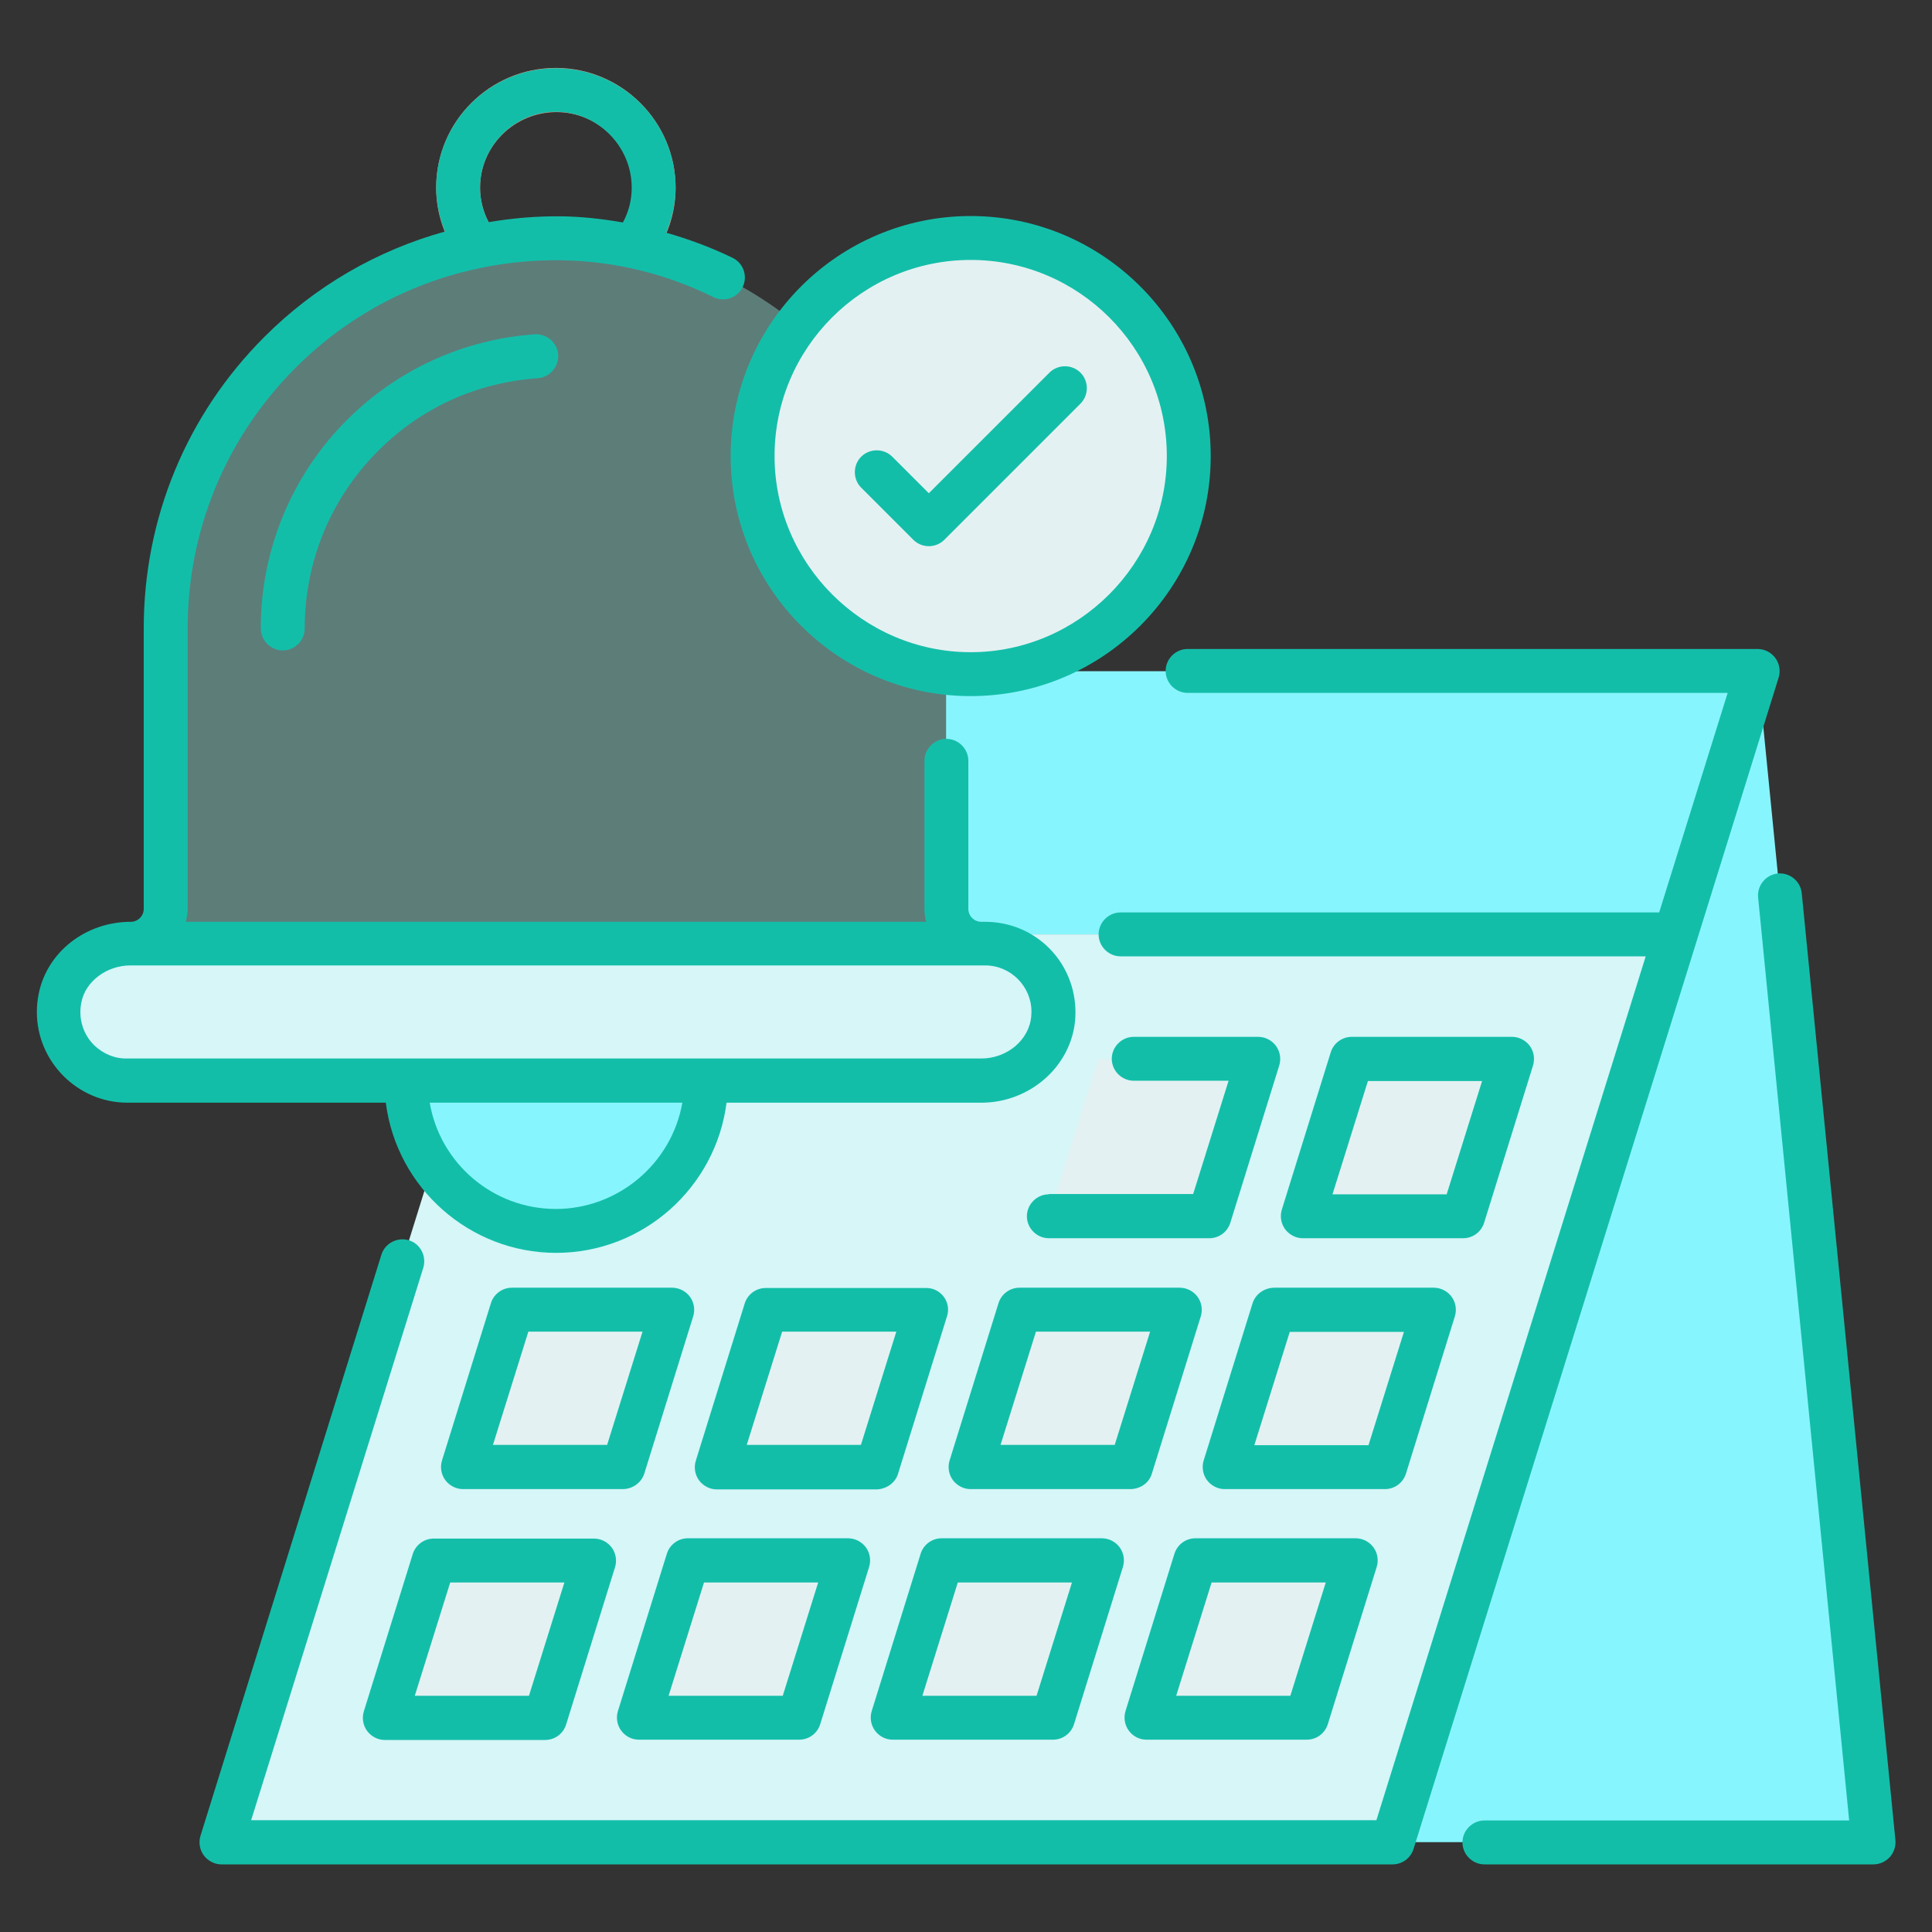 <?xml version="1.0" encoding="UTF-8" standalone="no"?>
<!DOCTYPE svg PUBLIC "-//W3C//DTD SVG 1.1//EN" "http://www.w3.org/Graphics/SVG/1.1/DTD/svg11.dtd">
<svg width="100%" height="100%" viewBox="0 0 66 66" version="1.1" xmlns="http://www.w3.org/2000/svg" xmlns:xlink="http://www.w3.org/1999/xlink" xml:space="preserve" xmlns:serif="http://www.serif.com/" style="fill-rule:evenodd;clip-rule:evenodd;stroke-linejoin:round;stroke-miterlimit:2;">
    <rect x="0" y="0" width="66" height="66" fill="#333333" stroke="none"/>
    <path d="M60.05,22.93L20.04,22.93L17.23,31.92L57.24,31.92L60.05,22.93Z" style="fill:rgb(135,245,253);fill-rule:nonzero;"/>
    <path d="M17.23,31.92L7.56,62.94L47.57,62.94L57.24,31.92L17.23,31.92Z" style="fill:rgb(214,246,248);fill-rule:nonzero;"/>
    <path d="M60.05,22.93L64,62.93L47.57,62.93L60.05,22.93Z" style="fill:rgb(135,245,253);fill-rule:nonzero;"/>
    <path d="M42.98,36.18L37.51,36.18L35.83,41.55L41.31,41.55L42.98,36.18ZM46.18,36.18L44.5,41.55L49.98,41.55L51.65,36.18L46.18,36.18ZM17.49,44.75L15.82,50.11L21.3,50.11L22.97,44.75L17.49,44.75ZM26.17,44.75L24.49,50.11L29.97,50.11L31.64,44.75L26.17,44.75ZM34.84,44.75L33.16,50.11L38.64,50.11L40.31,44.75L34.84,44.75ZM41.83,50.11L47.31,50.11L48.98,44.75L43.51,44.75L41.83,50.11ZM13.15,58.68L18.63,58.68L20.3,53.31L14.82,53.31L13.15,58.68ZM21.82,58.68L27.3,58.68L28.97,53.31L23.5,53.31L21.82,58.68ZM30.49,58.68L35.97,58.68L37.64,53.31L32.17,53.31L30.49,58.68ZM39.16,58.68L44.64,58.68L46.31,53.31L40.84,53.31L39.16,58.68Z" style="fill:rgb(228,241,242);fill-rule:nonzero;"/>
    <path d="M13.86,36.92C13.86,39.75 16.16,42.05 18.99,42.05C21.82,42.05 24.12,39.75 24.12,36.92L13.86,36.92Z" style="fill:rgb(135,245,253);fill-rule:nonzero;"/>
    <path d="M21.65,9.17C21.49,9.17 21.33,9.12 21.2,9.02C21.015,8.878 20.906,8.658 20.906,8.425C20.906,8.261 20.96,8.101 21.06,7.97C21.41,7.51 21.6,6.97 21.6,6.42C21.6,4.99 20.44,3.83 19.01,3.83C17.58,3.83 16.4,4.98 16.4,6.41C16.4,6.96 16.58,7.5 16.93,7.96C17.027,8.09 17.08,8.248 17.08,8.41C17.08,8.821 16.741,9.16 16.33,9.16C16.094,9.16 15.872,9.049 15.73,8.86C15.19,8.14 14.9,7.29 14.9,6.41C14.9,4.15 16.74,2.32 18.99,2.32C21.24,2.32 23.08,4.16 23.08,6.41C23.08,7.3 22.79,8.15 22.24,8.87C22.1,9.06 21.87,9.17 21.65,9.17Z" style="fill:rgb(246,152,131);fill-rule:nonzero;"/>
    <circle cx="33.16" cy="15.58" r="7.45" style="fill:rgb(228,241,242);"/>
    <path d="M32.32,31.04L32.32,22.97C28.6,22.55 25.71,19.4 25.71,15.57C25.71,13.88 26.28,12.33 27.23,11.08C25.02,9.28 22.24,8.17 19.18,8.12C15.43,8.07 12.01,9.57 9.56,12.02C7.15,14.43 5.66,17.76 5.66,21.45L5.66,31.03C5.66,31.69 5.13,32.22 4.47,32.22L33.52,32.22C32.86,32.24 32.32,31.7 32.32,31.04Z" style="fill:rgb(93,125,121);fill-rule:nonzero;"/>
    <path d="M33.65,32.24L4.47,32.24C3.33,32.24 2.27,32.99 2.05,34.11C2.018,34.266 2.002,34.424 2.002,34.583C2.002,35.865 3.057,36.92 4.339,36.92C4.342,36.92 4.346,36.92 4.35,36.92L33.53,36.92C34.77,36.92 35.89,36.01 35.99,34.77C36.05,34.05 35.78,33.38 35.31,32.92C34.868,32.484 34.271,32.239 33.65,32.24Z" style="fill:rgb(214,246,248);fill-rule:nonzero;"/>
    <path d="M18.99,42.8C21.98,42.8 24.45,40.56 24.82,37.67L33.52,37.67C35.19,37.67 36.6,36.42 36.73,34.83C36.8,33.92 36.48,33.03 35.84,32.39C35.26,31.81 34.48,31.49 33.65,31.49L33.52,31.49C33.28,31.49 33.08,31.29 33.08,31.05L33.08,25.99C33.08,25.58 32.74,25.24 32.33,25.24C31.92,25.24 31.58,25.58 31.58,25.99L31.58,31.05C31.58,31.2 31.6,31.35 31.64,31.49L6.35,31.49C6.38,31.35 6.41,31.2 6.41,31.05L6.41,21.47C6.41,18.11 7.72,14.95 10.09,12.57C11.87,10.79 14.08,9.62 16.49,9.14C16.5,9.14 16.52,9.13 16.53,9.13C17.39,8.96 18.27,8.88 19.17,8.89C20.98,8.92 22.73,9.34 24.37,10.15C24.74,10.33 25.19,10.18 25.37,9.81C25.55,9.44 25.4,8.99 25.03,8.81C24.29,8.45 23.53,8.17 22.76,7.95C22.96,7.46 23.08,6.95 23.08,6.42C23.08,4.16 21.24,2.33 18.99,2.33C16.74,2.33 14.9,4.15 14.9,6.41C14.9,6.93 15.01,7.43 15.2,7.91C12.89,8.55 10.77,9.77 9.03,11.51C6.37,14.17 4.91,17.71 4.91,21.47L4.91,31.05C4.91,31.29 4.71,31.49 4.47,31.49C2.92,31.49 1.6,32.53 1.32,33.96C1.279,34.162 1.259,34.367 1.259,34.573C1.259,36.27 2.653,37.667 4.35,37.67L13.18,37.67C13.548,40.585 16.052,42.796 18.99,42.8ZM16.4,6.41C16.4,4.989 17.569,3.82 18.99,3.82C20.411,3.82 21.58,4.989 21.58,6.41C21.58,6.83 21.48,7.23 21.28,7.6C20.59,7.48 19.9,7.4 19.19,7.39C18.34,7.38 17.51,7.45 16.69,7.59C16.5,7.22 16.4,6.82 16.4,6.41ZM18.99,41.3C16.83,41.3 15.03,39.73 14.68,37.67L23.31,37.67C22.942,39.759 21.111,41.297 18.99,41.3ZM3.21,35.7C2.83,35.32 2.67,34.78 2.78,34.24C2.92,33.52 3.65,32.98 4.46,32.98L33.64,32.98C33.645,32.98 33.651,32.98 33.656,32.98C34.523,32.98 35.236,33.693 35.236,34.56C35.236,34.607 35.234,34.653 35.23,34.7C35.17,35.52 34.41,36.16 33.52,36.16L4.34,36.16C3.92,36.17 3.52,36 3.21,35.7Z" style="fill:rgb(19,190,169);fill-rule:nonzero;"/>
    <path d="M33.16,23.78C37.68,23.78 41.36,20.1 41.36,15.58C41.36,11.06 37.68,7.38 33.16,7.38C28.64,7.38 24.96,11.06 24.96,15.58C24.96,20.1 28.64,23.78 33.16,23.78ZM33.16,8.88C36.85,8.88 39.86,11.88 39.86,15.58C39.86,19.256 36.836,22.28 33.16,22.28C29.484,22.28 26.46,19.256 26.46,15.58C26.46,11.88 29.47,8.88 33.16,8.88ZM49.98,42.3C50.31,42.3 50.6,42.09 50.7,41.77L52.37,36.4C52.441,36.172 52.4,35.923 52.26,35.73C52.119,35.539 51.897,35.424 51.66,35.42L46.18,35.42C45.85,35.419 45.557,35.635 45.46,35.95L43.79,41.32C43.719,41.548 43.76,41.797 43.9,41.99C44.04,42.18 44.27,42.3 44.5,42.3L49.98,42.3ZM46.73,36.93L50.63,36.93L49.42,40.8L45.52,40.8L46.73,36.93ZM22.01,50.34L23.68,44.97C23.751,44.742 23.71,44.493 23.57,44.3C23.429,44.109 23.207,43.994 22.97,43.99L17.49,43.99C17.16,43.989 16.867,44.205 16.77,44.52L15.1,49.89C15.029,50.118 15.07,50.367 15.21,50.56C15.35,50.75 15.58,50.87 15.81,50.87L21.29,50.87C21.62,50.86 21.91,50.65 22.01,50.34ZM16.84,49.36L18.05,45.49L21.95,45.49L20.74,49.36L16.84,49.36ZM30.68,50.34L32.35,44.97C32.375,44.895 32.387,44.817 32.387,44.739C32.387,44.334 32.053,44 31.648,44C31.645,44 31.643,44 31.64,44L26.16,44C25.83,43.999 25.537,44.215 25.44,44.53L23.77,49.9C23.699,50.128 23.74,50.377 23.88,50.57C24.02,50.76 24.25,50.88 24.48,50.88L29.96,50.88C30.3,50.86 30.59,50.65 30.68,50.34ZM25.51,49.36L26.72,45.49L30.62,45.49L29.41,49.36L25.51,49.36ZM39.35,50.34L41.02,44.97C41.091,44.742 41.05,44.493 40.91,44.3C40.769,44.109 40.547,43.994 40.31,43.99L34.83,43.99C34.5,43.989 34.207,44.205 34.11,44.52L32.44,49.89C32.369,50.118 32.41,50.367 32.55,50.56C32.69,50.75 32.92,50.87 33.15,50.87L38.63,50.87C38.97,50.86 39.26,50.65 39.35,50.34ZM34.18,49.36L35.39,45.49L39.29,45.49L38.08,49.36L34.18,49.36ZM42.79,44.52L41.12,49.89C41.049,50.118 41.09,50.367 41.23,50.56C41.37,50.75 41.6,50.87 41.83,50.87L47.31,50.87C47.64,50.87 47.93,50.66 48.03,50.34L49.7,44.97C49.771,44.742 49.73,44.493 49.59,44.3C49.449,44.109 49.227,43.994 48.99,43.99L43.52,43.99C43.18,44 42.89,44.21 42.79,44.52ZM47.96,45.5L46.75,49.37L42.85,49.37L44.06,45.5L47.96,45.5ZM14.82,52.56C14.49,52.559 14.197,52.775 14.1,53.09L12.43,58.46C12.359,58.688 12.4,58.937 12.54,59.13C12.68,59.32 12.91,59.44 13.14,59.44L18.62,59.44C18.95,59.44 19.24,59.23 19.34,58.91L21.01,53.54C21.081,53.312 21.04,53.063 20.9,52.87C20.759,52.679 20.537,52.564 20.3,52.56L14.82,52.56ZM18.07,57.93L14.17,57.93L15.38,54.06L19.28,54.06L18.07,57.93ZM21.82,59.43L27.3,59.43C27.63,59.43 27.92,59.22 28.02,58.9L29.69,53.53C29.761,53.302 29.72,53.053 29.58,52.86C29.439,52.669 29.217,52.554 28.98,52.55L23.5,52.55C23.17,52.549 22.877,52.765 22.78,53.08L21.11,58.45C21.039,58.678 21.08,58.927 21.22,59.12C21.36,59.31 21.58,59.43 21.82,59.43ZM24.05,54.06L27.95,54.06L26.74,57.93L22.84,57.93L24.05,54.06ZM30.49,59.43L35.97,59.43C36.3,59.43 36.59,59.22 36.69,58.9L38.36,53.53C38.431,53.302 38.39,53.053 38.25,52.86C38.109,52.669 37.887,52.554 37.65,52.55L32.17,52.55C31.84,52.549 31.547,52.765 31.45,53.08L29.78,58.45C29.709,58.678 29.75,58.927 29.89,59.12C30.03,59.31 30.25,59.43 30.49,59.43ZM32.72,54.06L36.62,54.06L35.41,57.93L31.51,57.93L32.72,54.06ZM39.16,59.43L44.64,59.43C44.97,59.43 45.26,59.22 45.36,58.9L47.03,53.53C47.101,53.302 47.06,53.053 46.92,52.86C46.779,52.669 46.557,52.554 46.32,52.55L40.84,52.55C40.51,52.549 40.217,52.765 40.12,53.08L38.45,58.45C38.379,58.678 38.42,58.927 38.56,59.12C38.7,59.31 38.92,59.43 39.16,59.43ZM41.39,54.06L45.29,54.06L44.08,57.93L40.18,57.93L41.39,54.06Z" style="fill:rgb(19,190,169);fill-rule:nonzero;"/>
    <path d="M31.2,18.44C31.491,18.731 31.969,18.731 32.26,18.44L36.91,13.79C37.2,13.5 37.2,13.02 36.91,12.73C36.62,12.44 36.14,12.44 35.85,12.73L31.73,16.85L30.48,15.6C30.188,15.312 29.712,15.312 29.42,15.6C29.13,15.89 29.13,16.37 29.42,16.66L31.2,18.44ZM35.83,40.8C35.42,40.8 35.08,41.14 35.08,41.55C35.08,41.96 35.42,42.3 35.83,42.3L41.31,42.3C41.64,42.3 41.93,42.09 42.03,41.77L43.7,36.4C43.771,36.172 43.73,35.923 43.59,35.73C43.449,35.539 43.227,35.424 42.99,35.42L38.73,35.42C38.32,35.42 37.98,35.76 37.98,36.17C37.98,36.58 38.32,36.92 38.73,36.92L41.97,36.92L40.76,40.79L35.83,40.79L35.83,40.8Z" style="fill:rgb(19,190,169);fill-rule:nonzero;"/>
    <path d="M60.76,23.15C60.831,22.922 60.79,22.673 60.65,22.48C60.509,22.289 60.287,22.174 60.05,22.17L40.57,22.17C40.16,22.17 39.82,22.51 39.82,22.92C39.82,23.33 40.16,23.67 40.57,23.67L59.02,23.67L56.68,31.17L38.28,31.17C37.87,31.17 37.53,31.51 37.53,31.92C37.53,32.33 37.87,32.67 38.28,32.67L56.22,32.67L47.02,62.18L8.58,62.18L14.46,43.31C14.58,42.91 14.36,42.49 13.97,42.37C13.58,42.25 13.15,42.47 13.03,42.86L6.85,62.71C6.779,62.938 6.82,63.187 6.96,63.38C7.1,63.57 7.33,63.69 7.56,63.69L47.57,63.69C47.9,63.69 48.19,63.48 48.29,63.16L57.96,32.15L60.76,23.15ZM11.86,14.34C9.966,16.227 8.903,18.796 8.91,21.47C8.91,21.88 9.25,22.22 9.66,22.22C10.07,22.22 10.41,21.88 10.41,21.47C10.41,19.18 11.3,17.02 12.92,15.4C14.4,13.92 16.28,13.07 18.37,12.92C18.78,12.89 19.09,12.53 19.07,12.12C19.04,11.71 18.681,11.396 18.27,11.42C15.84,11.59 13.57,12.63 11.86,14.34ZM61.55,30.51C61.508,30.102 61.139,29.8 60.73,29.84C60.322,29.882 60.02,30.251 60.06,30.66L63.17,62.19L50.71,62.19C50.3,62.19 49.96,62.53 49.96,62.94C49.96,63.35 50.3,63.69 50.71,63.69L64,63.69C64.21,63.69 64.41,63.6 64.56,63.44C64.7,63.28 64.77,63.07 64.75,62.86L61.55,30.51Z" style="fill:rgb(19,190,169);fill-rule:nonzero;"/>
</svg>
